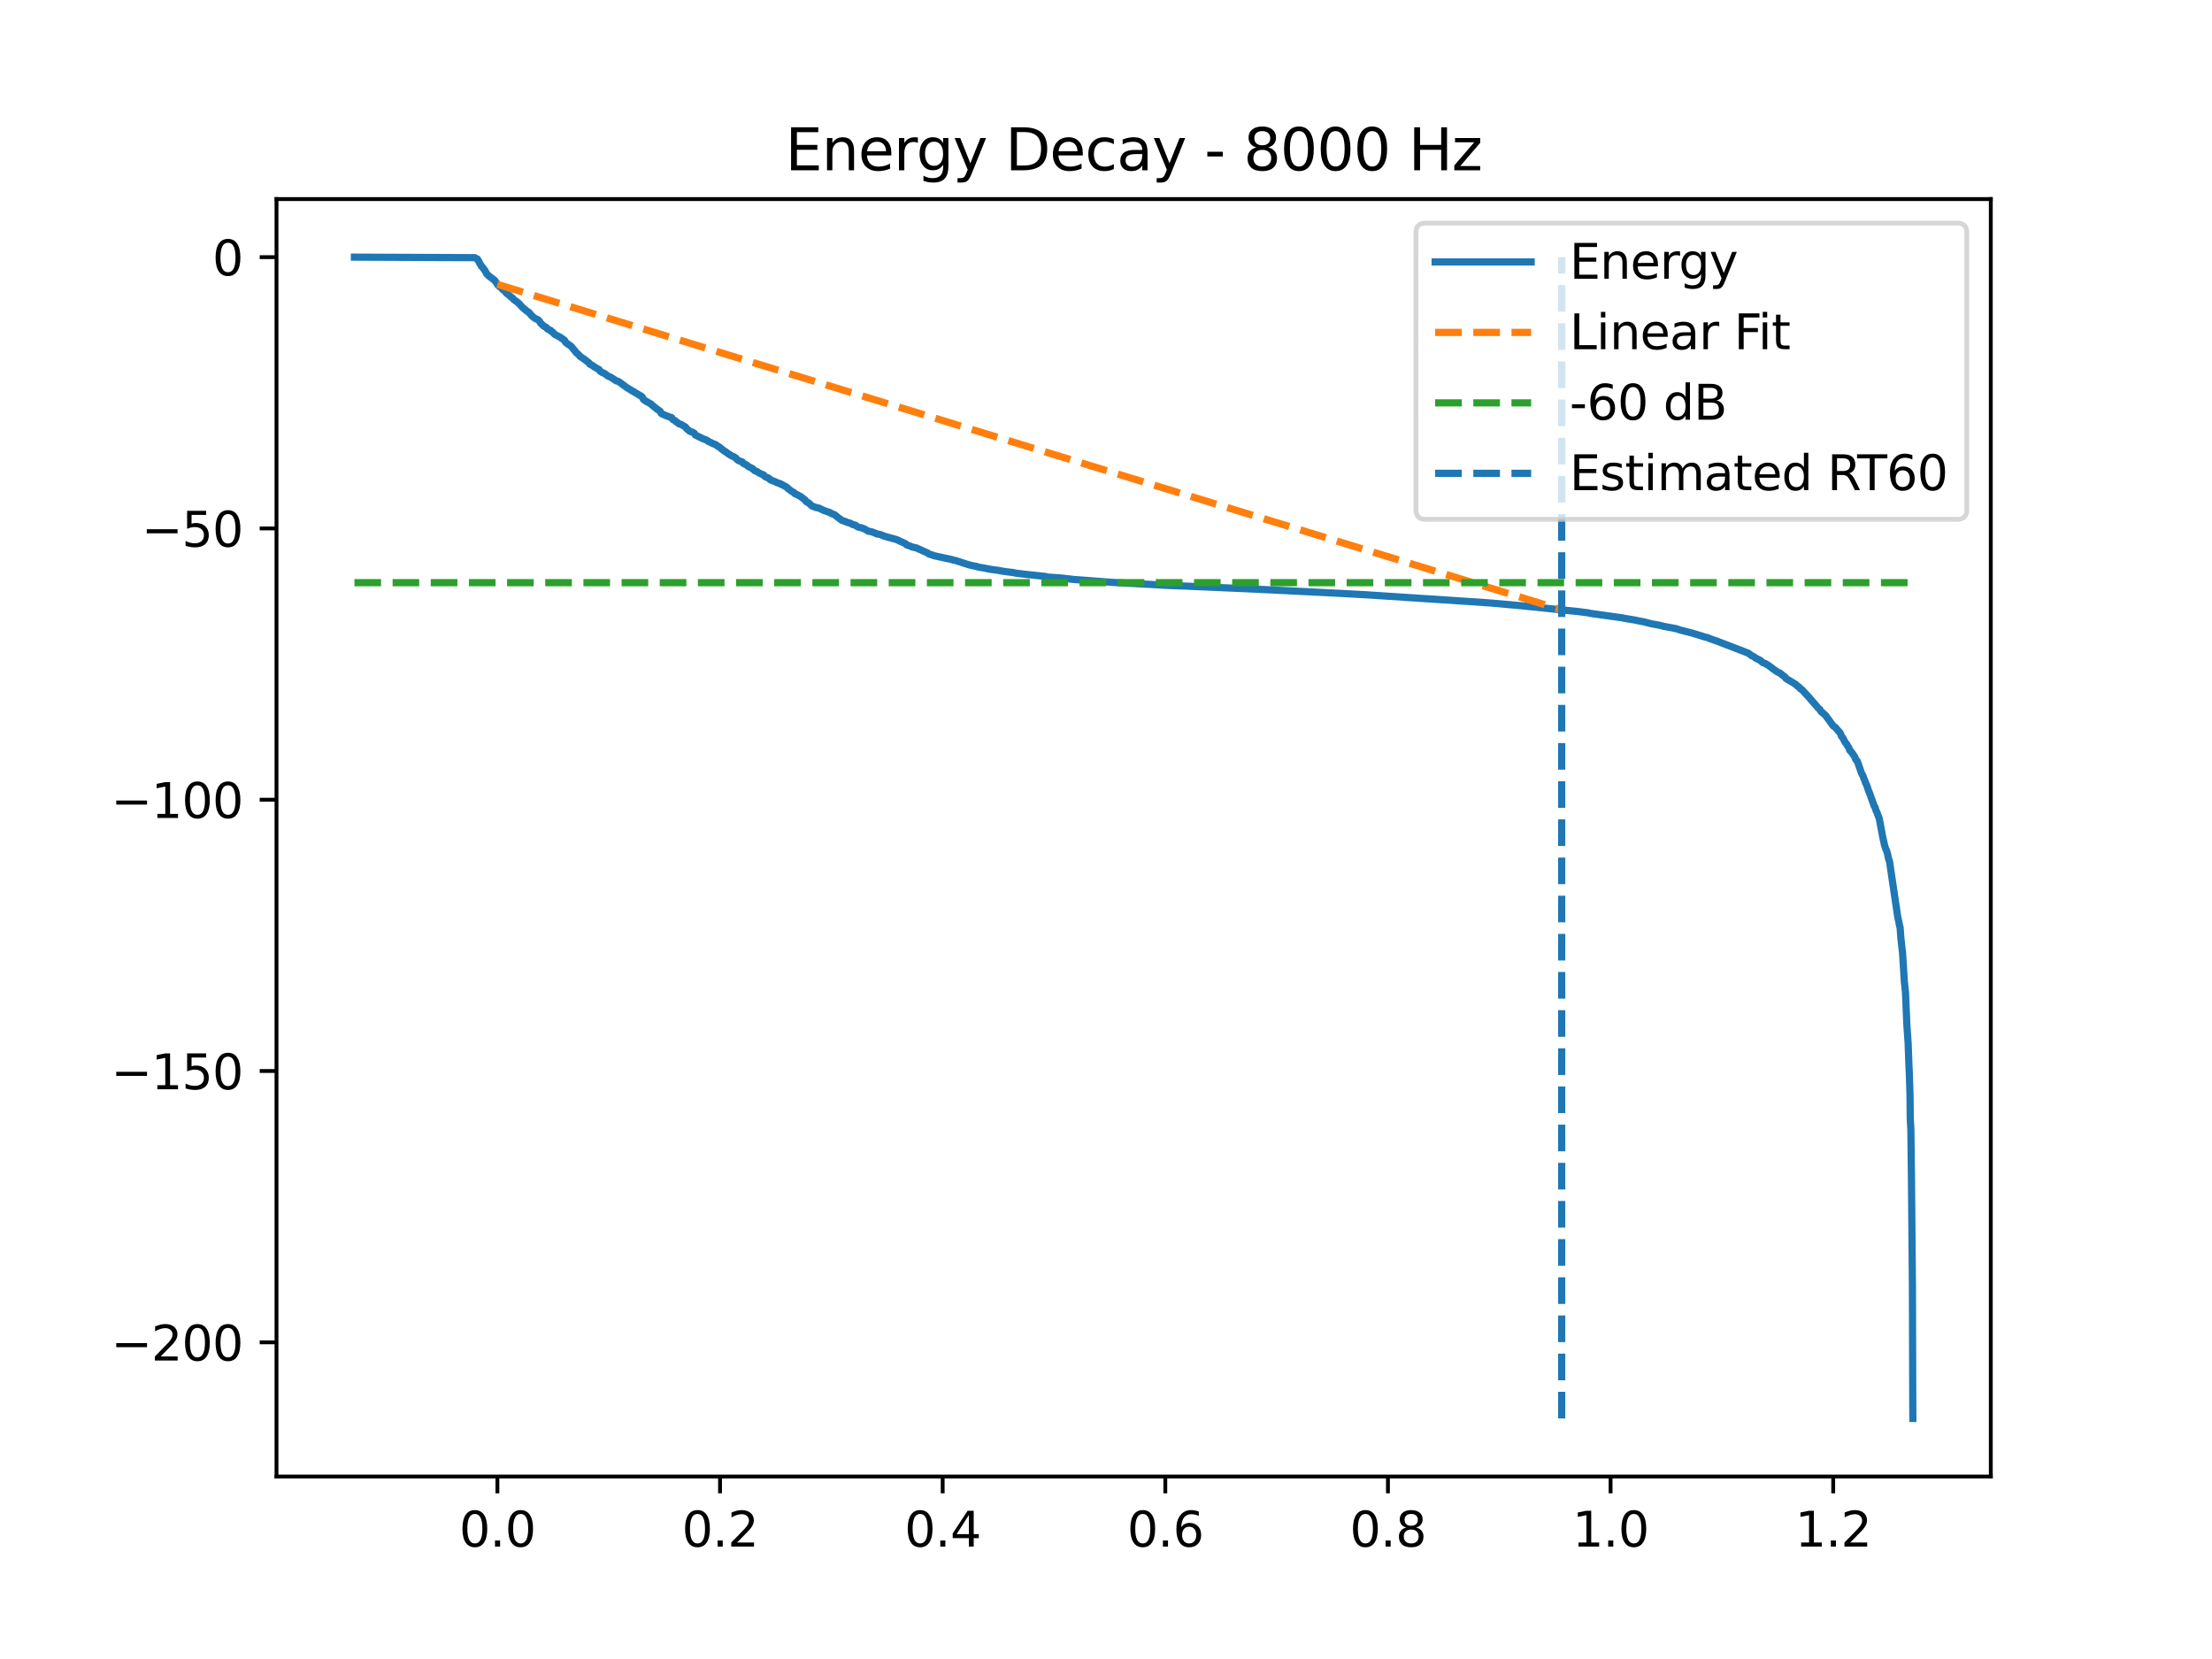 <?xml version="1.0" encoding="utf-8" standalone="no"?>
<!DOCTYPE svg PUBLIC "-//W3C//DTD SVG 1.1//EN"
  "http://www.w3.org/Graphics/SVG/1.1/DTD/svg11.dtd">
<svg xmlns:xlink="http://www.w3.org/1999/xlink" width="460.8pt" height="345.6pt" viewBox="0 0 460.8 345.6" xmlns="http://www.w3.org/2000/svg" version="1.1">
 <defs>
  <style type="text/css">*{stroke-linejoin: round; stroke-linecap: butt}</style>
 </defs>
 <g id="figure_1">
  <g id="patch_1">
   <path d="M 0 345.6 
L 460.8 345.6 
L 460.8 0 
L 0 0 
z
" style="fill: #ffffff"/>
  </g>
  <g id="axes_1">
   <g id="patch_2">
    <path d="M 57.6 307.584 
L 414.72 307.584 
L 414.72 41.472 
L 57.6 41.472 
z
" style="fill: #ffffff"/>
   </g>
   <g id="matplotlib.axis_1">
    <g id="xtick_1">
     <g id="line2d_1">
      <defs>
       <path id="ma8ec7355c3" d="M 0 0 
L 0 3.5 
" style="stroke: #000000; stroke-width: 0.8"/>
      </defs>
      <g>
       <use xlink:href="#ma8ec7355c3" x="103.617" y="307.584" style="stroke: #000000; stroke-width: 0.8"/>
      </g>
     </g>
     <g id="text_1">
      <!-- 0.0 -->
      <g transform="translate(95.665 322.182) scale(0.1 -0.1)">
       <defs>
        <path id="DejaVuSans-30" d="M 2034 4250 
Q 1547 4250 1301 3770 
Q 1056 3291 1056 2328 
Q 1056 1369 1301 889 
Q 1547 409 2034 409 
Q 2525 409 2770 889 
Q 3016 1369 3016 2328 
Q 3016 3291 2770 3770 
Q 2525 4250 2034 4250 
z
M 2034 4750 
Q 2819 4750 3233 4129 
Q 3647 3509 3647 2328 
Q 3647 1150 3233 529 
Q 2819 -91 2034 -91 
Q 1250 -91 836 529 
Q 422 1150 422 2328 
Q 422 3509 836 4129 
Q 1250 4750 2034 4750 
z
" transform="scale(0.016)"/>
        <path id="DejaVuSans-2e" d="M 684 794 
L 1344 794 
L 1344 0 
L 684 0 
L 684 794 
z
" transform="scale(0.016)"/>
       </defs>
       <use xlink:href="#DejaVuSans-30"/>
       <use xlink:href="#DejaVuSans-2e" transform="translate(63.623 0)"/>
       <use xlink:href="#DejaVuSans-30" transform="translate(95.41 0)"/>
      </g>
     </g>
    </g>
    <g id="xtick_2">
     <g id="line2d_2">
      <g>
       <use xlink:href="#ma8ec7355c3" x="149.996" y="307.584" style="stroke: #000000; stroke-width: 0.8"/>
      </g>
     </g>
     <g id="text_2">
      <!-- 0.2 -->
      <g transform="translate(142.045 322.182) scale(0.1 -0.1)">
       <defs>
        <path id="DejaVuSans-32" d="M 1228 531 
L 3431 531 
L 3431 0 
L 469 0 
L 469 531 
Q 828 903 1448 1529 
Q 2069 2156 2228 2338 
Q 2531 2678 2651 2914 
Q 2772 3150 2772 3378 
Q 2772 3750 2511 3984 
Q 2250 4219 1831 4219 
Q 1534 4219 1204 4116 
Q 875 4013 500 3803 
L 500 4441 
Q 881 4594 1212 4672 
Q 1544 4750 1819 4750 
Q 2544 4750 2975 4387 
Q 3406 4025 3406 3419 
Q 3406 3131 3298 2873 
Q 3191 2616 2906 2266 
Q 2828 2175 2409 1742 
Q 1991 1309 1228 531 
z
" transform="scale(0.016)"/>
       </defs>
       <use xlink:href="#DejaVuSans-30"/>
       <use xlink:href="#DejaVuSans-2e" transform="translate(63.623 0)"/>
       <use xlink:href="#DejaVuSans-32" transform="translate(95.41 0)"/>
      </g>
     </g>
    </g>
    <g id="xtick_3">
     <g id="line2d_3">
      <g>
       <use xlink:href="#ma8ec7355c3" x="196.375" y="307.584" style="stroke: #000000; stroke-width: 0.8"/>
      </g>
     </g>
     <g id="text_3">
      <!-- 0.4 -->
      <g transform="translate(188.424 322.182) scale(0.1 -0.1)">
       <defs>
        <path id="DejaVuSans-34" d="M 2419 4116 
L 825 1625 
L 2419 1625 
L 2419 4116 
z
M 2253 4666 
L 3047 4666 
L 3047 1625 
L 3713 1625 
L 3713 1100 
L 3047 1100 
L 3047 0 
L 2419 0 
L 2419 1100 
L 313 1100 
L 313 1709 
L 2253 4666 
z
" transform="scale(0.016)"/>
       </defs>
       <use xlink:href="#DejaVuSans-30"/>
       <use xlink:href="#DejaVuSans-2e" transform="translate(63.623 0)"/>
       <use xlink:href="#DejaVuSans-34" transform="translate(95.41 0)"/>
      </g>
     </g>
    </g>
    <g id="xtick_4">
     <g id="line2d_4">
      <g>
       <use xlink:href="#ma8ec7355c3" x="242.755" y="307.584" style="stroke: #000000; stroke-width: 0.8"/>
      </g>
     </g>
     <g id="text_4">
      <!-- 0.6 -->
      <g transform="translate(234.803 322.182) scale(0.1 -0.1)">
       <defs>
        <path id="DejaVuSans-36" d="M 2113 2584 
Q 1688 2584 1439 2293 
Q 1191 2003 1191 1497 
Q 1191 994 1439 701 
Q 1688 409 2113 409 
Q 2538 409 2786 701 
Q 3034 994 3034 1497 
Q 3034 2003 2786 2293 
Q 2538 2584 2113 2584 
z
M 3366 4563 
L 3366 3988 
Q 3128 4100 2886 4159 
Q 2644 4219 2406 4219 
Q 1781 4219 1451 3797 
Q 1122 3375 1075 2522 
Q 1259 2794 1537 2939 
Q 1816 3084 2150 3084 
Q 2853 3084 3261 2657 
Q 3669 2231 3669 1497 
Q 3669 778 3244 343 
Q 2819 -91 2113 -91 
Q 1303 -91 875 529 
Q 447 1150 447 2328 
Q 447 3434 972 4092 
Q 1497 4750 2381 4750 
Q 2619 4750 2861 4703 
Q 3103 4656 3366 4563 
z
" transform="scale(0.016)"/>
       </defs>
       <use xlink:href="#DejaVuSans-30"/>
       <use xlink:href="#DejaVuSans-2e" transform="translate(63.623 0)"/>
       <use xlink:href="#DejaVuSans-36" transform="translate(95.41 0)"/>
      </g>
     </g>
    </g>
    <g id="xtick_5">
     <g id="line2d_5">
      <g>
       <use xlink:href="#ma8ec7355c3" x="289.134" y="307.584" style="stroke: #000000; stroke-width: 0.8"/>
      </g>
     </g>
     <g id="text_5">
      <!-- 0.8 -->
      <g transform="translate(281.182 322.182) scale(0.1 -0.1)">
       <defs>
        <path id="DejaVuSans-38" d="M 2034 2216 
Q 1584 2216 1326 1975 
Q 1069 1734 1069 1313 
Q 1069 891 1326 650 
Q 1584 409 2034 409 
Q 2484 409 2743 651 
Q 3003 894 3003 1313 
Q 3003 1734 2745 1975 
Q 2488 2216 2034 2216 
z
M 1403 2484 
Q 997 2584 770 2862 
Q 544 3141 544 3541 
Q 544 4100 942 4425 
Q 1341 4750 2034 4750 
Q 2731 4750 3128 4425 
Q 3525 4100 3525 3541 
Q 3525 3141 3298 2862 
Q 3072 2584 2669 2484 
Q 3125 2378 3379 2068 
Q 3634 1759 3634 1313 
Q 3634 634 3220 271 
Q 2806 -91 2034 -91 
Q 1263 -91 848 271 
Q 434 634 434 1313 
Q 434 1759 690 2068 
Q 947 2378 1403 2484 
z
M 1172 3481 
Q 1172 3119 1398 2916 
Q 1625 2713 2034 2713 
Q 2441 2713 2670 2916 
Q 2900 3119 2900 3481 
Q 2900 3844 2670 4047 
Q 2441 4250 2034 4250 
Q 1625 4250 1398 4047 
Q 1172 3844 1172 3481 
z
" transform="scale(0.016)"/>
       </defs>
       <use xlink:href="#DejaVuSans-30"/>
       <use xlink:href="#DejaVuSans-2e" transform="translate(63.623 0)"/>
       <use xlink:href="#DejaVuSans-38" transform="translate(95.41 0)"/>
      </g>
     </g>
    </g>
    <g id="xtick_6">
     <g id="line2d_6">
      <g>
       <use xlink:href="#ma8ec7355c3" x="335.513" y="307.584" style="stroke: #000000; stroke-width: 0.8"/>
      </g>
     </g>
     <g id="text_6">
      <!-- 1.0 -->
      <g transform="translate(327.561 322.182) scale(0.1 -0.1)">
       <defs>
        <path id="DejaVuSans-31" d="M 794 531 
L 1825 531 
L 1825 4091 
L 703 3866 
L 703 4441 
L 1819 4666 
L 2450 4666 
L 2450 531 
L 3481 531 
L 3481 0 
L 794 0 
L 794 531 
z
" transform="scale(0.016)"/>
       </defs>
       <use xlink:href="#DejaVuSans-31"/>
       <use xlink:href="#DejaVuSans-2e" transform="translate(63.623 0)"/>
       <use xlink:href="#DejaVuSans-30" transform="translate(95.41 0)"/>
      </g>
     </g>
    </g>
    <g id="xtick_7">
     <g id="line2d_7">
      <g>
       <use xlink:href="#ma8ec7355c3" x="381.892" y="307.584" style="stroke: #000000; stroke-width: 0.8"/>
      </g>
     </g>
     <g id="text_7">
      <!-- 1.2 -->
      <g transform="translate(373.941 322.182) scale(0.1 -0.1)">
       <use xlink:href="#DejaVuSans-31"/>
       <use xlink:href="#DejaVuSans-2e" transform="translate(63.623 0)"/>
       <use xlink:href="#DejaVuSans-32" transform="translate(95.41 0)"/>
      </g>
     </g>
    </g>
   </g>
   <g id="matplotlib.axis_2">
    <g id="ytick_1">
     <g id="line2d_8">
      <defs>
       <path id="me3797d008a" d="M 0 0 
L -3.5 0 
" style="stroke: #000000; stroke-width: 0.8"/>
      </defs>
      <g>
       <use xlink:href="#me3797d008a" x="57.6" y="279.627" style="stroke: #000000; stroke-width: 0.8"/>
      </g>
     </g>
     <g id="text_8">
      <!-- −200 -->
      <g transform="translate(23.133 283.426) scale(0.1 -0.1)">
       <defs>
        <path id="DejaVuSans-2212" d="M 678 2272 
L 4684 2272 
L 4684 1741 
L 678 1741 
L 678 2272 
z
" transform="scale(0.016)"/>
       </defs>
       <use xlink:href="#DejaVuSans-2212"/>
       <use xlink:href="#DejaVuSans-32" transform="translate(83.789 0)"/>
       <use xlink:href="#DejaVuSans-30" transform="translate(147.412 0)"/>
       <use xlink:href="#DejaVuSans-30" transform="translate(211.035 0)"/>
      </g>
     </g>
    </g>
    <g id="ytick_2">
     <g id="line2d_9">
      <g>
       <use xlink:href="#me3797d008a" x="57.6" y="223.112" style="stroke: #000000; stroke-width: 0.8"/>
      </g>
     </g>
     <g id="text_9">
      <!-- −150 -->
      <g transform="translate(23.133 226.911) scale(0.1 -0.1)">
       <defs>
        <path id="DejaVuSans-35" d="M 691 4666 
L 3169 4666 
L 3169 4134 
L 1269 4134 
L 1269 2991 
Q 1406 3038 1543 3061 
Q 1681 3084 1819 3084 
Q 2600 3084 3056 2656 
Q 3513 2228 3513 1497 
Q 3513 744 3044 326 
Q 2575 -91 1722 -91 
Q 1428 -91 1123 -41 
Q 819 9 494 109 
L 494 744 
Q 775 591 1075 516 
Q 1375 441 1709 441 
Q 2250 441 2565 725 
Q 2881 1009 2881 1497 
Q 2881 1984 2565 2268 
Q 2250 2553 1709 2553 
Q 1456 2553 1204 2497 
Q 953 2441 691 2322 
L 691 4666 
z
" transform="scale(0.016)"/>
       </defs>
       <use xlink:href="#DejaVuSans-2212"/>
       <use xlink:href="#DejaVuSans-31" transform="translate(83.789 0)"/>
       <use xlink:href="#DejaVuSans-35" transform="translate(147.412 0)"/>
       <use xlink:href="#DejaVuSans-30" transform="translate(211.035 0)"/>
      </g>
     </g>
    </g>
    <g id="ytick_3">
     <g id="line2d_10">
      <g>
       <use xlink:href="#me3797d008a" x="57.6" y="166.598" style="stroke: #000000; stroke-width: 0.8"/>
      </g>
     </g>
     <g id="text_10">
      <!-- −100 -->
      <g transform="translate(23.133 170.397) scale(0.1 -0.1)">
       <use xlink:href="#DejaVuSans-2212"/>
       <use xlink:href="#DejaVuSans-31" transform="translate(83.789 0)"/>
       <use xlink:href="#DejaVuSans-30" transform="translate(147.412 0)"/>
       <use xlink:href="#DejaVuSans-30" transform="translate(211.035 0)"/>
      </g>
     </g>
    </g>
    <g id="ytick_4">
     <g id="line2d_11">
      <g>
       <use xlink:href="#me3797d008a" x="57.6" y="110.083" style="stroke: #000000; stroke-width: 0.8"/>
      </g>
     </g>
     <g id="text_11">
      <!-- −50 -->
      <g transform="translate(29.495 113.882) scale(0.1 -0.1)">
       <use xlink:href="#DejaVuSans-2212"/>
       <use xlink:href="#DejaVuSans-35" transform="translate(83.789 0)"/>
       <use xlink:href="#DejaVuSans-30" transform="translate(147.412 0)"/>
      </g>
     </g>
    </g>
    <g id="ytick_5">
     <g id="line2d_12">
      <g>
       <use xlink:href="#me3797d008a" x="57.6" y="53.568" style="stroke: #000000; stroke-width: 0.8"/>
      </g>
     </g>
     <g id="text_12">
      <!-- 0 -->
      <g transform="translate(44.237 57.367) scale(0.1 -0.1)">
       <use xlink:href="#DejaVuSans-30"/>
      </g>
     </g>
    </g>
   </g>
   <g id="line2d_13">
    <path d="M 73.833 53.568 
L 98.94 53.676 
L 99.109 53.821 
L 99.457 53.961 
L 99.53 54.106 
L 99.66 54.35 
L 99.771 54.476 
L 99.945 54.91 
L 100.037 55.012 
L 100.322 55.517 
L 100.544 55.691 
L 100.694 55.898 
L 100.834 56.132 
L 101.032 56.359 
L 101.356 57.012 
L 101.844 57.484 
L 101.945 57.607 
L 102.129 57.707 
L 103.071 58.428 
L 103.221 58.656 
L 103.337 58.78 
L 103.636 59.265 
L 103.747 59.397 
L 103.994 59.659 
L 104.496 60.014 
L 104.665 60.252 
L 104.786 60.367 
L 105.139 60.574 
L 105.211 60.704 
L 105.419 60.979 
L 105.52 61.086 
L 105.704 61.216 
L 106.641 61.998 
L 106.834 62.138 
L 107.023 62.391 
L 107.226 62.547 
L 107.685 62.856 
L 107.82 62.993 
L 108.149 63.257 
L 108.405 63.56 
L 108.535 63.688 
L 108.704 63.902 
L 108.815 64.014 
L 109.825 64.867 
L 110.1 64.999 
L 110.569 65.529 
L 110.724 65.742 
L 111.395 66.291 
L 111.656 66.418 
L 112.057 66.6 
L 112.298 66.828 
L 112.385 66.925 
L 112.53 67.173 
L 112.598 67.282 
L 113.347 68.002 
L 113.68 68.122 
L 113.873 68.273 
L 114.033 68.518 
L 114.352 68.698 
L 114.685 68.802 
L 114.883 69.063 
L 115.154 69.195 
L 115.246 69.311 
L 115.39 69.482 
L 115.56 69.663 
L 116.381 70.09 
L 116.743 70.259 
L 117.009 70.515 
L 117.231 70.604 
L 117.366 70.74 
L 117.593 70.877 
L 117.864 71.36 
L 119.028 72.184 
L 119.178 72.379 
L 119.26 72.491 
L 119.729 73.041 
L 119.792 73.126 
L 119.932 73.315 
L 119.999 73.426 
L 120.342 73.713 
L 120.478 73.824 
L 120.797 74.203 
L 121.381 74.608 
L 121.598 74.745 
L 121.859 74.948 
L 122.241 75.238 
L 122.584 75.501 
L 122.705 75.597 
L 122.879 75.862 
L 123.159 75.99 
L 123.294 76.087 
L 123.526 76.203 
L 123.671 76.332 
L 123.806 76.427 
L 124.019 76.541 
L 124.318 76.731 
L 124.618 76.885 
L 124.753 76.951 
L 124.826 77.048 
L 125.004 77.316 
L 125.444 77.604 
L 125.763 77.715 
L 126.149 77.947 
L 126.29 78.061 
L 126.415 78.17 
L 126.864 78.447 
L 127.193 78.557 
L 127.715 78.905 
L 127.918 79.015 
L 128.294 79.302 
L 128.86 79.476 
L 130.411 80.62 
L 130.541 80.724 
L 133.575 82.538 
L 133.783 82.687 
L 134.024 83.177 
L 134.16 83.305 
L 134.3 83.405 
L 134.759 83.678 
L 135.111 83.88 
L 135.643 84.182 
L 135.797 84.36 
L 135.933 84.47 
L 136.594 85.002 
L 136.913 85.258 
L 137.198 85.439 
L 137.508 85.658 
L 137.706 86.071 
L 137.841 86.187 
L 138.01 86.274 
L 138.387 86.42 
L 138.706 86.585 
L 139.097 86.71 
L 139.406 86.845 
L 139.913 86.99 
L 140 87.164 
L 140.141 87.341 
L 140.242 87.435 
L 140.368 87.493 
L 140.701 87.686 
L 140.86 87.861 
L 141.3 88.15 
L 141.464 88.3 
L 141.899 88.415 
L 142.242 88.628 
L 142.836 88.993 
L 142.981 89.237 
L 143.194 89.429 
L 143.518 89.7 
L 143.667 89.821 
L 143.841 89.904 
L 144.228 90.013 
L 144.464 90.151 
L 144.643 90.251 
L 144.861 90.623 
L 145.078 90.731 
L 146.474 91.414 
L 146.914 91.558 
L 147.083 91.657 
L 147.358 91.758 
L 147.537 91.941 
L 147.75 92.054 
L 147.972 92.124 
L 148.223 92.252 
L 148.44 92.395 
L 148.774 92.506 
L 148.919 92.551 
L 149.242 92.713 
L 149.426 92.895 
L 149.61 93.003 
L 149.842 93.141 
L 150.02 93.248 
L 150.281 93.511 
L 150.484 93.641 
L 150.856 93.94 
L 151.218 94.142 
L 151.532 94.4 
L 151.784 94.571 
L 152.006 94.709 
L 152.47 94.997 
L 152.871 95.139 
L 153.296 95.424 
L 153.363 95.543 
L 153.731 95.884 
L 154.204 96.095 
L 154.663 96.24 
L 154.832 96.522 
L 155.05 96.635 
L 155.499 96.843 
L 155.895 97.177 
L 156.48 97.472 
L 156.779 97.629 
L 157.185 98.037 
L 157.658 98.203 
L 157.798 98.3 
L 157.963 98.406 
L 158.122 98.519 
L 158.692 98.787 
L 159.03 98.907 
L 159.195 99.117 
L 159.393 99.301 
L 159.963 99.546 
L 160.117 99.595 
L 160.258 99.698 
L 160.46 99.94 
L 161.62 100.408 
L 161.929 100.575 
L 162.127 100.603 
L 162.354 100.72 
L 162.605 100.777 
L 162.697 100.889 
L 162.992 100.98 
L 163.33 101.19 
L 163.47 101.264 
L 163.765 101.395 
L 164.031 101.637 
L 164.205 101.823 
L 164.364 101.935 
L 165.074 102.457 
L 165.345 102.555 
L 165.548 102.815 
L 166.016 103.023 
L 166.142 103.088 
L 166.654 103.365 
L 166.799 103.455 
L 167.751 104.177 
L 167.91 104.455 
L 168.147 104.616 
L 168.466 104.777 
L 169.19 105.441 
L 169.335 105.492 
L 169.698 105.593 
L 169.847 105.689 
L 170.471 105.821 
L 170.616 105.85 
L 171.041 106.064 
L 171.282 106.169 
L 171.485 106.28 
L 171.847 106.409 
L 172.113 106.507 
L 172.722 106.719 
L 172.939 106.785 
L 173.22 106.99 
L 173.538 107.108 
L 173.852 107.217 
L 174.896 108.056 
L 175.162 108.231 
L 175.311 108.374 
L 176.249 108.697 
L 176.403 108.796 
L 177.142 108.991 
L 177.626 109.261 
L 178.239 109.419 
L 178.447 109.614 
L 178.78 109.801 
L 178.92 109.835 
L 179.413 109.944 
L 179.756 110.066 
L 180.07 110.175 
L 180.891 110.665 
L 181.573 110.776 
L 182.394 111.087 
L 182.558 111.202 
L 182.766 111.238 
L 183.413 111.364 
L 184.012 111.607 
L 184.317 111.718 
L 184.694 111.831 
L 186.723 112.387 
L 187.186 112.58 
L 187.467 112.738 
L 187.776 112.859 
L 188.684 113.281 
L 188.844 113.505 
L 189.752 113.818 
L 190.022 113.947 
L 190.848 114.134 
L 191.143 114.25 
L 193.303 115.227 
L 193.501 115.41 
L 193.771 115.494 
L 194.279 115.629 
L 194.482 115.743 
L 198.255 116.557 
L 198.506 116.658 
L 199.144 116.791 
L 201.835 117.66 
L 202.516 117.818 
L 203.506 118.021 
L 203.806 118.132 
L 205.294 118.387 
L 206.028 118.539 
L 206.41 118.61 
L 207.26 118.72 
L 208.038 118.828 
L 208.772 118.971 
L 209.714 119.111 
L 210.907 119.253 
L 211.231 119.307 
L 211.748 119.42 
L 214.086 119.69 
L 217.758 120.077 
L 218.178 120.201 
L 221.125 120.415 
L 222.164 120.535 
L 222.483 120.563 
L 223.715 120.717 
L 225.184 120.823 
L 231.909 121.331 
L 232.537 121.366 
L 236.088 121.552 
L 237.034 121.604 
L 241.044 121.818 
L 242.706 121.929 
L 243.977 121.978 
L 247.808 122.13 
L 260.258 122.673 
L 266.273 122.959 
L 266.732 122.983 
L 268.983 123.099 
L 278.452 123.576 
L 278.863 123.592 
L 282.868 123.81 
L 284.882 123.922 
L 308.913 125.497 
L 309.178 125.523 
L 310.797 125.639 
L 315.145 126.026 
L 317.048 126.2 
L 329.194 127.444 
L 329.489 127.498 
L 330.547 127.625 
L 330.827 127.665 
L 331.291 127.775 
L 338.03 128.718 
L 338.257 128.784 
L 340.533 129.161 
L 341.194 129.302 
L 342.233 129.502 
L 342.692 129.598 
L 343.209 129.741 
L 343.523 129.828 
L 344.19 129.974 
L 344.412 130.033 
L 344.755 130.067 
L 346.151 130.349 
L 346.562 130.483 
L 347.219 130.594 
L 347.359 130.623 
L 349.161 130.958 
L 349.436 131.051 
L 350.045 131.257 
L 350.248 131.301 
L 352.437 131.859 
L 354.499 132.489 
L 354.983 132.647 
L 355.384 132.757 
L 355.586 132.784 
L 355.886 132.907 
L 356.205 133.041 
L 356.828 133.258 
L 357.147 133.38 
L 357.418 133.461 
L 357.785 133.598 
L 363.481 135.786 
L 363.635 135.858 
L 364.186 136.049 
L 364.732 136.466 
L 364.896 136.579 
L 365.089 136.68 
L 365.437 136.843 
L 365.573 136.956 
L 365.703 137.071 
L 365.838 137.146 
L 366.22 137.326 
L 366.389 137.408 
L 366.756 137.612 
L 366.916 137.755 
L 367.007 137.886 
L 367.205 138.013 
L 367.49 138.132 
L 367.858 138.274 
L 368.003 138.393 
L 368.292 138.549 
L 369.027 139.073 
L 369.162 139.178 
L 369.297 139.309 
L 370.157 139.898 
L 370.404 140.058 
L 370.549 140.112 
L 370.834 140.223 
L 371.012 140.399 
L 371.167 140.51 
L 371.389 140.703 
L 371.631 140.867 
L 371.819 140.991 
L 371.926 141.107 
L 371.988 141.276 
L 372.211 141.453 
L 372.438 141.569 
L 373.597 142.267 
L 373.761 142.375 
L 373.969 142.49 
L 374.269 142.753 
L 374.558 143.023 
L 374.689 143.077 
L 374.945 143.304 
L 375.09 143.523 
L 375.269 143.582 
L 375.423 143.728 
L 376.863 145.275 
L 376.998 145.441 
L 377.249 145.755 
L 377.356 145.868 
L 378.481 147.154 
L 378.568 147.267 
L 378.728 147.474 
L 378.902 147.595 
L 379.076 147.739 
L 379.167 147.857 
L 379.192 147.965 
L 379.327 148.181 
L 380.192 148.932 
L 380.346 149.093 
L 380.462 149.242 
L 380.612 149.477 
L 380.781 149.685 
L 380.969 149.957 
L 381.071 150.075 
L 381.298 150.425 
L 381.38 150.537 
L 381.825 151.129 
L 381.955 151.287 
L 382.264 151.469 
L 382.453 151.638 
L 382.535 151.749 
L 382.718 151.982 
L 382.863 152.144 
L 382.921 152.252 
L 383.057 152.358 
L 383.221 152.501 
L 383.38 152.775 
L 383.583 153.298 
L 383.718 153.515 
L 383.854 153.639 
L 383.979 153.855 
L 384.168 154.229 
L 384.211 154.333 
L 384.467 154.764 
L 384.689 154.999 
L 384.941 155.498 
L 385.144 155.739 
L 385.322 156.286 
L 385.501 156.471 
L 385.617 156.566 
L 385.747 156.757 
L 385.844 156.865 
L 386.023 157.152 
L 386.105 157.266 
L 386.289 157.554 
L 386.376 157.664 
L 386.414 157.776 
L 386.54 158.133 
L 386.801 158.478 
L 386.917 158.581 
L 387.82 161.151 
L 387.893 161.288 
L 388.095 161.616 
L 388.124 161.743 
L 388.424 162.518 
L 388.472 162.604 
L 388.641 163.131 
L 388.801 163.416 
L 389.033 164.033 
L 389.216 164.625 
L 389.24 164.723 
L 389.376 164.978 
L 390.434 167.921 
L 390.622 168.16 
L 390.762 168.73 
L 390.849 168.927 
L 391.009 169.242 
L 391.149 169.636 
L 391.39 170.305 
L 391.453 170.431 
L 391.497 170.589 
L 392.26 174.645 
L 392.424 175.335 
L 392.574 176.031 
L 392.873 176.984 
L 392.975 177.108 
L 393.241 177.987 
L 393.26 178.106 
L 393.415 178.934 
L 393.569 179.299 
L 393.617 179.423 
L 395.144 189.737 
L 395.27 190.648 
L 395.772 193.089 
L 395.82 193.167 
L 396.004 195.681 
L 396.028 195.75 
L 396.279 198.091 
L 396.313 198.223 
L 396.724 204.677 
L 396.748 204.82 
L 396.903 206.344 
L 396.941 206.601 
L 397.236 213.584 
L 397.502 217.365 
L 397.671 222.046 
L 397.738 223.446 
L 397.888 227.869 
L 397.941 233.099 
L 398.067 235.204 
L 398.193 245.551 
L 398.391 267.891 
L 398.458 290.674 
L 398.482 295.488 
L 398.482 295.488 
" clip-path="url(#pfc21a60688)" style="fill: none; stroke: #1f77b4; stroke-width: 1.5; stroke-linecap: square"/>
   </g>
   <g id="line2d_14">
    <path d="M 103.617 59.239 
L 325.329 127.037 
" clip-path="url(#pfc21a60688)" style="fill: none; stroke-dasharray: 5.55,2.4; stroke-dashoffset: 0; stroke: #ff7f0e; stroke-width: 1.5"/>
   </g>
   <g id="line2d_15">
    <path d="M 73.833 121.386 
L 398.487 121.386 
L 398.487 121.386 
" clip-path="url(#pfc21a60688)" style="fill: none; stroke-dasharray: 5.55,2.4; stroke-dashoffset: 0; stroke: #2ca02c; stroke-width: 1.5"/>
   </g>
   <g id="LineCollection_1">
    <path d="M 325.329 295.488 
L 325.329 53.568 
" clip-path="url(#pfc21a60688)" style="fill: none; stroke-dasharray: 5.55,2.4; stroke-dashoffset: 0; stroke: #1f77b4; stroke-width: 1.5"/>
   </g>
   <g id="patch_3">
    <path d="M 57.6 307.584 
L 57.6 41.472 
" style="fill: none; stroke: #000000; stroke-width: 0.8; stroke-linejoin: miter; stroke-linecap: square"/>
   </g>
   <g id="patch_4">
    <path d="M 414.72 307.584 
L 414.72 41.472 
" style="fill: none; stroke: #000000; stroke-width: 0.8; stroke-linejoin: miter; stroke-linecap: square"/>
   </g>
   <g id="patch_5">
    <path d="M 57.6 307.584 
L 414.72 307.584 
" style="fill: none; stroke: #000000; stroke-width: 0.8; stroke-linejoin: miter; stroke-linecap: square"/>
   </g>
   <g id="patch_6">
    <path d="M 57.6 41.472 
L 414.72 41.472 
" style="fill: none; stroke: #000000; stroke-width: 0.8; stroke-linejoin: miter; stroke-linecap: square"/>
   </g>
   <g id="text_13">
    <!-- Energy Decay - 8000 Hz -->
    <g transform="translate(163.59 35.472) scale(0.12 -0.12)">
     <defs>
      <path id="DejaVuSans-45" d="M 628 4666 
L 3578 4666 
L 3578 4134 
L 1259 4134 
L 1259 2753 
L 3481 2753 
L 3481 2222 
L 1259 2222 
L 1259 531 
L 3634 531 
L 3634 0 
L 628 0 
L 628 4666 
z
" transform="scale(0.016)"/>
      <path id="DejaVuSans-6e" d="M 3513 2113 
L 3513 0 
L 2938 0 
L 2938 2094 
Q 2938 2591 2744 2837 
Q 2550 3084 2163 3084 
Q 1697 3084 1428 2787 
Q 1159 2491 1159 1978 
L 1159 0 
L 581 0 
L 581 3500 
L 1159 3500 
L 1159 2956 
Q 1366 3272 1645 3428 
Q 1925 3584 2291 3584 
Q 2894 3584 3203 3211 
Q 3513 2838 3513 2113 
z
" transform="scale(0.016)"/>
      <path id="DejaVuSans-65" d="M 3597 1894 
L 3597 1613 
L 953 1613 
Q 991 1019 1311 708 
Q 1631 397 2203 397 
Q 2534 397 2845 478 
Q 3156 559 3463 722 
L 3463 178 
Q 3153 47 2828 -22 
Q 2503 -91 2169 -91 
Q 1331 -91 842 396 
Q 353 884 353 1716 
Q 353 2575 817 3079 
Q 1281 3584 2069 3584 
Q 2775 3584 3186 3129 
Q 3597 2675 3597 1894 
z
M 3022 2063 
Q 3016 2534 2758 2815 
Q 2500 3097 2075 3097 
Q 1594 3097 1305 2825 
Q 1016 2553 972 2059 
L 3022 2063 
z
" transform="scale(0.016)"/>
      <path id="DejaVuSans-72" d="M 2631 2963 
Q 2534 3019 2420 3045 
Q 2306 3072 2169 3072 
Q 1681 3072 1420 2755 
Q 1159 2438 1159 1844 
L 1159 0 
L 581 0 
L 581 3500 
L 1159 3500 
L 1159 2956 
Q 1341 3275 1631 3429 
Q 1922 3584 2338 3584 
Q 2397 3584 2469 3576 
Q 2541 3569 2628 3553 
L 2631 2963 
z
" transform="scale(0.016)"/>
      <path id="DejaVuSans-67" d="M 2906 1791 
Q 2906 2416 2648 2759 
Q 2391 3103 1925 3103 
Q 1463 3103 1205 2759 
Q 947 2416 947 1791 
Q 947 1169 1205 825 
Q 1463 481 1925 481 
Q 2391 481 2648 825 
Q 2906 1169 2906 1791 
z
M 3481 434 
Q 3481 -459 3084 -895 
Q 2688 -1331 1869 -1331 
Q 1566 -1331 1297 -1286 
Q 1028 -1241 775 -1147 
L 775 -588 
Q 1028 -725 1275 -790 
Q 1522 -856 1778 -856 
Q 2344 -856 2625 -561 
Q 2906 -266 2906 331 
L 2906 616 
Q 2728 306 2450 153 
Q 2172 0 1784 0 
Q 1141 0 747 490 
Q 353 981 353 1791 
Q 353 2603 747 3093 
Q 1141 3584 1784 3584 
Q 2172 3584 2450 3431 
Q 2728 3278 2906 2969 
L 2906 3500 
L 3481 3500 
L 3481 434 
z
" transform="scale(0.016)"/>
      <path id="DejaVuSans-79" d="M 2059 -325 
Q 1816 -950 1584 -1140 
Q 1353 -1331 966 -1331 
L 506 -1331 
L 506 -850 
L 844 -850 
Q 1081 -850 1212 -737 
Q 1344 -625 1503 -206 
L 1606 56 
L 191 3500 
L 800 3500 
L 1894 763 
L 2988 3500 
L 3597 3500 
L 2059 -325 
z
" transform="scale(0.016)"/>
      <path id="DejaVuSans-20" transform="scale(0.016)"/>
      <path id="DejaVuSans-44" d="M 1259 4147 
L 1259 519 
L 2022 519 
Q 2988 519 3436 956 
Q 3884 1394 3884 2338 
Q 3884 3275 3436 3711 
Q 2988 4147 2022 4147 
L 1259 4147 
z
M 628 4666 
L 1925 4666 
Q 3281 4666 3915 4102 
Q 4550 3538 4550 2338 
Q 4550 1131 3912 565 
Q 3275 0 1925 0 
L 628 0 
L 628 4666 
z
" transform="scale(0.016)"/>
      <path id="DejaVuSans-63" d="M 3122 3366 
L 3122 2828 
Q 2878 2963 2633 3030 
Q 2388 3097 2138 3097 
Q 1578 3097 1268 2742 
Q 959 2388 959 1747 
Q 959 1106 1268 751 
Q 1578 397 2138 397 
Q 2388 397 2633 464 
Q 2878 531 3122 666 
L 3122 134 
Q 2881 22 2623 -34 
Q 2366 -91 2075 -91 
Q 1284 -91 818 406 
Q 353 903 353 1747 
Q 353 2603 823 3093 
Q 1294 3584 2113 3584 
Q 2378 3584 2631 3529 
Q 2884 3475 3122 3366 
z
" transform="scale(0.016)"/>
      <path id="DejaVuSans-61" d="M 2194 1759 
Q 1497 1759 1228 1600 
Q 959 1441 959 1056 
Q 959 750 1161 570 
Q 1363 391 1709 391 
Q 2188 391 2477 730 
Q 2766 1069 2766 1631 
L 2766 1759 
L 2194 1759 
z
M 3341 1997 
L 3341 0 
L 2766 0 
L 2766 531 
Q 2569 213 2275 61 
Q 1981 -91 1556 -91 
Q 1019 -91 701 211 
Q 384 513 384 1019 
Q 384 1609 779 1909 
Q 1175 2209 1959 2209 
L 2766 2209 
L 2766 2266 
Q 2766 2663 2505 2880 
Q 2244 3097 1772 3097 
Q 1472 3097 1187 3025 
Q 903 2953 641 2809 
L 641 3341 
Q 956 3463 1253 3523 
Q 1550 3584 1831 3584 
Q 2591 3584 2966 3190 
Q 3341 2797 3341 1997 
z
" transform="scale(0.016)"/>
      <path id="DejaVuSans-2d" d="M 313 2009 
L 1997 2009 
L 1997 1497 
L 313 1497 
L 313 2009 
z
" transform="scale(0.016)"/>
      <path id="DejaVuSans-48" d="M 628 4666 
L 1259 4666 
L 1259 2753 
L 3553 2753 
L 3553 4666 
L 4184 4666 
L 4184 0 
L 3553 0 
L 3553 2222 
L 1259 2222 
L 1259 0 
L 628 0 
L 628 4666 
z
" transform="scale(0.016)"/>
      <path id="DejaVuSans-7a" d="M 353 3500 
L 3084 3500 
L 3084 2975 
L 922 459 
L 3084 459 
L 3084 0 
L 275 0 
L 275 525 
L 2438 3041 
L 353 3041 
L 353 3500 
z
" transform="scale(0.016)"/>
     </defs>
     <use xlink:href="#DejaVuSans-45"/>
     <use xlink:href="#DejaVuSans-6e" transform="translate(63.184 0)"/>
     <use xlink:href="#DejaVuSans-65" transform="translate(126.562 0)"/>
     <use xlink:href="#DejaVuSans-72" transform="translate(188.086 0)"/>
     <use xlink:href="#DejaVuSans-67" transform="translate(227.449 0)"/>
     <use xlink:href="#DejaVuSans-79" transform="translate(290.926 0)"/>
     <use xlink:href="#DejaVuSans-20" transform="translate(350.105 0)"/>
     <use xlink:href="#DejaVuSans-44" transform="translate(381.893 0)"/>
     <use xlink:href="#DejaVuSans-65" transform="translate(458.895 0)"/>
     <use xlink:href="#DejaVuSans-63" transform="translate(520.418 0)"/>
     <use xlink:href="#DejaVuSans-61" transform="translate(575.398 0)"/>
     <use xlink:href="#DejaVuSans-79" transform="translate(636.678 0)"/>
     <use xlink:href="#DejaVuSans-20" transform="translate(695.857 0)"/>
     <use xlink:href="#DejaVuSans-2d" transform="translate(727.645 0)"/>
     <use xlink:href="#DejaVuSans-20" transform="translate(763.729 0)"/>
     <use xlink:href="#DejaVuSans-38" transform="translate(795.516 0)"/>
     <use xlink:href="#DejaVuSans-30" transform="translate(859.139 0)"/>
     <use xlink:href="#DejaVuSans-30" transform="translate(922.762 0)"/>
     <use xlink:href="#DejaVuSans-30" transform="translate(986.385 0)"/>
     <use xlink:href="#DejaVuSans-20" transform="translate(1050.008 0)"/>
     <use xlink:href="#DejaVuSans-48" transform="translate(1081.795 0)"/>
     <use xlink:href="#DejaVuSans-7a" transform="translate(1156.99 0)"/>
    </g>
   </g>
   <g id="legend_1">
    <g id="patch_7">
     <path d="M 296.968 108.184 
L 407.72 108.184 
Q 409.72 108.184 409.72 106.184 
L 409.72 48.472 
Q 409.72 46.472 407.72 46.472 
L 296.968 46.472 
Q 294.968 46.472 294.968 48.472 
L 294.968 106.184 
Q 294.968 108.184 296.968 108.184 
z
" style="fill: #ffffff; opacity: 0.8; stroke: #cccccc; stroke-linejoin: miter"/>
    </g>
    <g id="line2d_16">
     <path d="M 298.968 54.57 
L 308.968 54.57 
L 318.968 54.57 
" style="fill: none; stroke: #1f77b4; stroke-width: 1.5; stroke-linecap: square"/>
    </g>
    <g id="text_14">
     <!-- Energy -->
     <g transform="translate(326.968 58.07) scale(0.1 -0.1)">
      <use xlink:href="#DejaVuSans-45"/>
      <use xlink:href="#DejaVuSans-6e" transform="translate(63.184 0)"/>
      <use xlink:href="#DejaVuSans-65" transform="translate(126.562 0)"/>
      <use xlink:href="#DejaVuSans-72" transform="translate(188.086 0)"/>
      <use xlink:href="#DejaVuSans-67" transform="translate(227.449 0)"/>
      <use xlink:href="#DejaVuSans-79" transform="translate(290.926 0)"/>
     </g>
    </g>
    <g id="line2d_17">
     <path d="M 298.968 69.249 
L 308.968 69.249 
L 318.968 69.249 
" style="fill: none; stroke-dasharray: 5.55,2.4; stroke-dashoffset: 0; stroke: #ff7f0e; stroke-width: 1.5"/>
    </g>
    <g id="text_15">
     <!-- Linear Fit -->
     <g transform="translate(326.968 72.749) scale(0.1 -0.1)">
      <defs>
       <path id="DejaVuSans-4c" d="M 628 4666 
L 1259 4666 
L 1259 531 
L 3531 531 
L 3531 0 
L 628 0 
L 628 4666 
z
" transform="scale(0.016)"/>
       <path id="DejaVuSans-69" d="M 603 3500 
L 1178 3500 
L 1178 0 
L 603 0 
L 603 3500 
z
M 603 4863 
L 1178 4863 
L 1178 4134 
L 603 4134 
L 603 4863 
z
" transform="scale(0.016)"/>
       <path id="DejaVuSans-46" d="M 628 4666 
L 3309 4666 
L 3309 4134 
L 1259 4134 
L 1259 2759 
L 3109 2759 
L 3109 2228 
L 1259 2228 
L 1259 0 
L 628 0 
L 628 4666 
z
" transform="scale(0.016)"/>
       <path id="DejaVuSans-74" d="M 1172 4494 
L 1172 3500 
L 2356 3500 
L 2356 3053 
L 1172 3053 
L 1172 1153 
Q 1172 725 1289 603 
Q 1406 481 1766 481 
L 2356 481 
L 2356 0 
L 1766 0 
Q 1100 0 847 248 
Q 594 497 594 1153 
L 594 3053 
L 172 3053 
L 172 3500 
L 594 3500 
L 594 4494 
L 1172 4494 
z
" transform="scale(0.016)"/>
      </defs>
      <use xlink:href="#DejaVuSans-4c"/>
      <use xlink:href="#DejaVuSans-69" transform="translate(55.713 0)"/>
      <use xlink:href="#DejaVuSans-6e" transform="translate(83.496 0)"/>
      <use xlink:href="#DejaVuSans-65" transform="translate(146.875 0)"/>
      <use xlink:href="#DejaVuSans-61" transform="translate(208.398 0)"/>
      <use xlink:href="#DejaVuSans-72" transform="translate(269.678 0)"/>
      <use xlink:href="#DejaVuSans-20" transform="translate(310.791 0)"/>
      <use xlink:href="#DejaVuSans-46" transform="translate(342.578 0)"/>
      <use xlink:href="#DejaVuSans-69" transform="translate(392.848 0)"/>
      <use xlink:href="#DejaVuSans-74" transform="translate(420.631 0)"/>
     </g>
    </g>
    <g id="line2d_18">
     <path d="M 298.968 83.927 
L 308.968 83.927 
L 318.968 83.927 
" style="fill: none; stroke-dasharray: 5.55,2.4; stroke-dashoffset: 0; stroke: #2ca02c; stroke-width: 1.5"/>
    </g>
    <g id="text_16">
     <!-- -60 dB -->
     <g transform="translate(326.968 87.427) scale(0.1 -0.1)">
      <defs>
       <path id="DejaVuSans-64" d="M 2906 2969 
L 2906 4863 
L 3481 4863 
L 3481 0 
L 2906 0 
L 2906 525 
Q 2725 213 2448 61 
Q 2172 -91 1784 -91 
Q 1150 -91 751 415 
Q 353 922 353 1747 
Q 353 2572 751 3078 
Q 1150 3584 1784 3584 
Q 2172 3584 2448 3432 
Q 2725 3281 2906 2969 
z
M 947 1747 
Q 947 1113 1208 752 
Q 1469 391 1925 391 
Q 2381 391 2643 752 
Q 2906 1113 2906 1747 
Q 2906 2381 2643 2742 
Q 2381 3103 1925 3103 
Q 1469 3103 1208 2742 
Q 947 2381 947 1747 
z
" transform="scale(0.016)"/>
       <path id="DejaVuSans-42" d="M 1259 2228 
L 1259 519 
L 2272 519 
Q 2781 519 3026 730 
Q 3272 941 3272 1375 
Q 3272 1813 3026 2020 
Q 2781 2228 2272 2228 
L 1259 2228 
z
M 1259 4147 
L 1259 2741 
L 2194 2741 
Q 2656 2741 2882 2914 
Q 3109 3088 3109 3444 
Q 3109 3797 2882 3972 
Q 2656 4147 2194 4147 
L 1259 4147 
z
M 628 4666 
L 2241 4666 
Q 2963 4666 3353 4366 
Q 3744 4066 3744 3513 
Q 3744 3084 3544 2831 
Q 3344 2578 2956 2516 
Q 3422 2416 3680 2098 
Q 3938 1781 3938 1306 
Q 3938 681 3513 340 
Q 3088 0 2303 0 
L 628 0 
L 628 4666 
z
" transform="scale(0.016)"/>
      </defs>
      <use xlink:href="#DejaVuSans-2d"/>
      <use xlink:href="#DejaVuSans-36" transform="translate(36.084 0)"/>
      <use xlink:href="#DejaVuSans-30" transform="translate(99.707 0)"/>
      <use xlink:href="#DejaVuSans-20" transform="translate(163.33 0)"/>
      <use xlink:href="#DejaVuSans-64" transform="translate(195.117 0)"/>
      <use xlink:href="#DejaVuSans-42" transform="translate(258.594 0)"/>
     </g>
    </g>
    <g id="line2d_19">
     <path d="M 298.968 98.605 
L 318.968 98.605 
" style="fill: none; stroke-dasharray: 5.55,2.4; stroke-dashoffset: 0; stroke: #1f77b4; stroke-width: 1.5"/>
    </g>
    <g id="text_17">
     <!-- Estimated RT60 -->
     <g transform="translate(326.968 102.105) scale(0.1 -0.1)">
      <defs>
       <path id="DejaVuSans-73" d="M 2834 3397 
L 2834 2853 
Q 2591 2978 2328 3040 
Q 2066 3103 1784 3103 
Q 1356 3103 1142 2972 
Q 928 2841 928 2578 
Q 928 2378 1081 2264 
Q 1234 2150 1697 2047 
L 1894 2003 
Q 2506 1872 2764 1633 
Q 3022 1394 3022 966 
Q 3022 478 2636 193 
Q 2250 -91 1575 -91 
Q 1294 -91 989 -36 
Q 684 19 347 128 
L 347 722 
Q 666 556 975 473 
Q 1284 391 1588 391 
Q 1994 391 2212 530 
Q 2431 669 2431 922 
Q 2431 1156 2273 1281 
Q 2116 1406 1581 1522 
L 1381 1569 
Q 847 1681 609 1914 
Q 372 2147 372 2553 
Q 372 3047 722 3315 
Q 1072 3584 1716 3584 
Q 2034 3584 2315 3537 
Q 2597 3491 2834 3397 
z
" transform="scale(0.016)"/>
       <path id="DejaVuSans-6d" d="M 3328 2828 
Q 3544 3216 3844 3400 
Q 4144 3584 4550 3584 
Q 5097 3584 5394 3201 
Q 5691 2819 5691 2113 
L 5691 0 
L 5113 0 
L 5113 2094 
Q 5113 2597 4934 2840 
Q 4756 3084 4391 3084 
Q 3944 3084 3684 2787 
Q 3425 2491 3425 1978 
L 3425 0 
L 2847 0 
L 2847 2094 
Q 2847 2600 2669 2842 
Q 2491 3084 2119 3084 
Q 1678 3084 1418 2786 
Q 1159 2488 1159 1978 
L 1159 0 
L 581 0 
L 581 3500 
L 1159 3500 
L 1159 2956 
Q 1356 3278 1631 3431 
Q 1906 3584 2284 3584 
Q 2666 3584 2933 3390 
Q 3200 3197 3328 2828 
z
" transform="scale(0.016)"/>
       <path id="DejaVuSans-52" d="M 2841 2188 
Q 3044 2119 3236 1894 
Q 3428 1669 3622 1275 
L 4263 0 
L 3584 0 
L 2988 1197 
Q 2756 1666 2539 1819 
Q 2322 1972 1947 1972 
L 1259 1972 
L 1259 0 
L 628 0 
L 628 4666 
L 2053 4666 
Q 2853 4666 3247 4331 
Q 3641 3997 3641 3322 
Q 3641 2881 3436 2590 
Q 3231 2300 2841 2188 
z
M 1259 4147 
L 1259 2491 
L 2053 2491 
Q 2509 2491 2742 2702 
Q 2975 2913 2975 3322 
Q 2975 3731 2742 3939 
Q 2509 4147 2053 4147 
L 1259 4147 
z
" transform="scale(0.016)"/>
       <path id="DejaVuSans-54" d="M -19 4666 
L 3928 4666 
L 3928 4134 
L 2272 4134 
L 2272 0 
L 1638 0 
L 1638 4134 
L -19 4134 
L -19 4666 
z
" transform="scale(0.016)"/>
      </defs>
      <use xlink:href="#DejaVuSans-45"/>
      <use xlink:href="#DejaVuSans-73" transform="translate(63.184 0)"/>
      <use xlink:href="#DejaVuSans-74" transform="translate(115.283 0)"/>
      <use xlink:href="#DejaVuSans-69" transform="translate(154.492 0)"/>
      <use xlink:href="#DejaVuSans-6d" transform="translate(182.275 0)"/>
      <use xlink:href="#DejaVuSans-61" transform="translate(279.688 0)"/>
      <use xlink:href="#DejaVuSans-74" transform="translate(340.967 0)"/>
      <use xlink:href="#DejaVuSans-65" transform="translate(380.176 0)"/>
      <use xlink:href="#DejaVuSans-64" transform="translate(441.699 0)"/>
      <use xlink:href="#DejaVuSans-20" transform="translate(505.176 0)"/>
      <use xlink:href="#DejaVuSans-52" transform="translate(536.963 0)"/>
      <use xlink:href="#DejaVuSans-54" transform="translate(599.195 0)"/>
      <use xlink:href="#DejaVuSans-36" transform="translate(660.279 0)"/>
      <use xlink:href="#DejaVuSans-30" transform="translate(723.902 0)"/>
     </g>
    </g>
   </g>
  </g>
 </g>
 <defs>
  <clipPath id="pfc21a60688">
   <rect x="57.6" y="41.472" width="357.12" height="266.112"/>
  </clipPath>
 </defs>
</svg>
